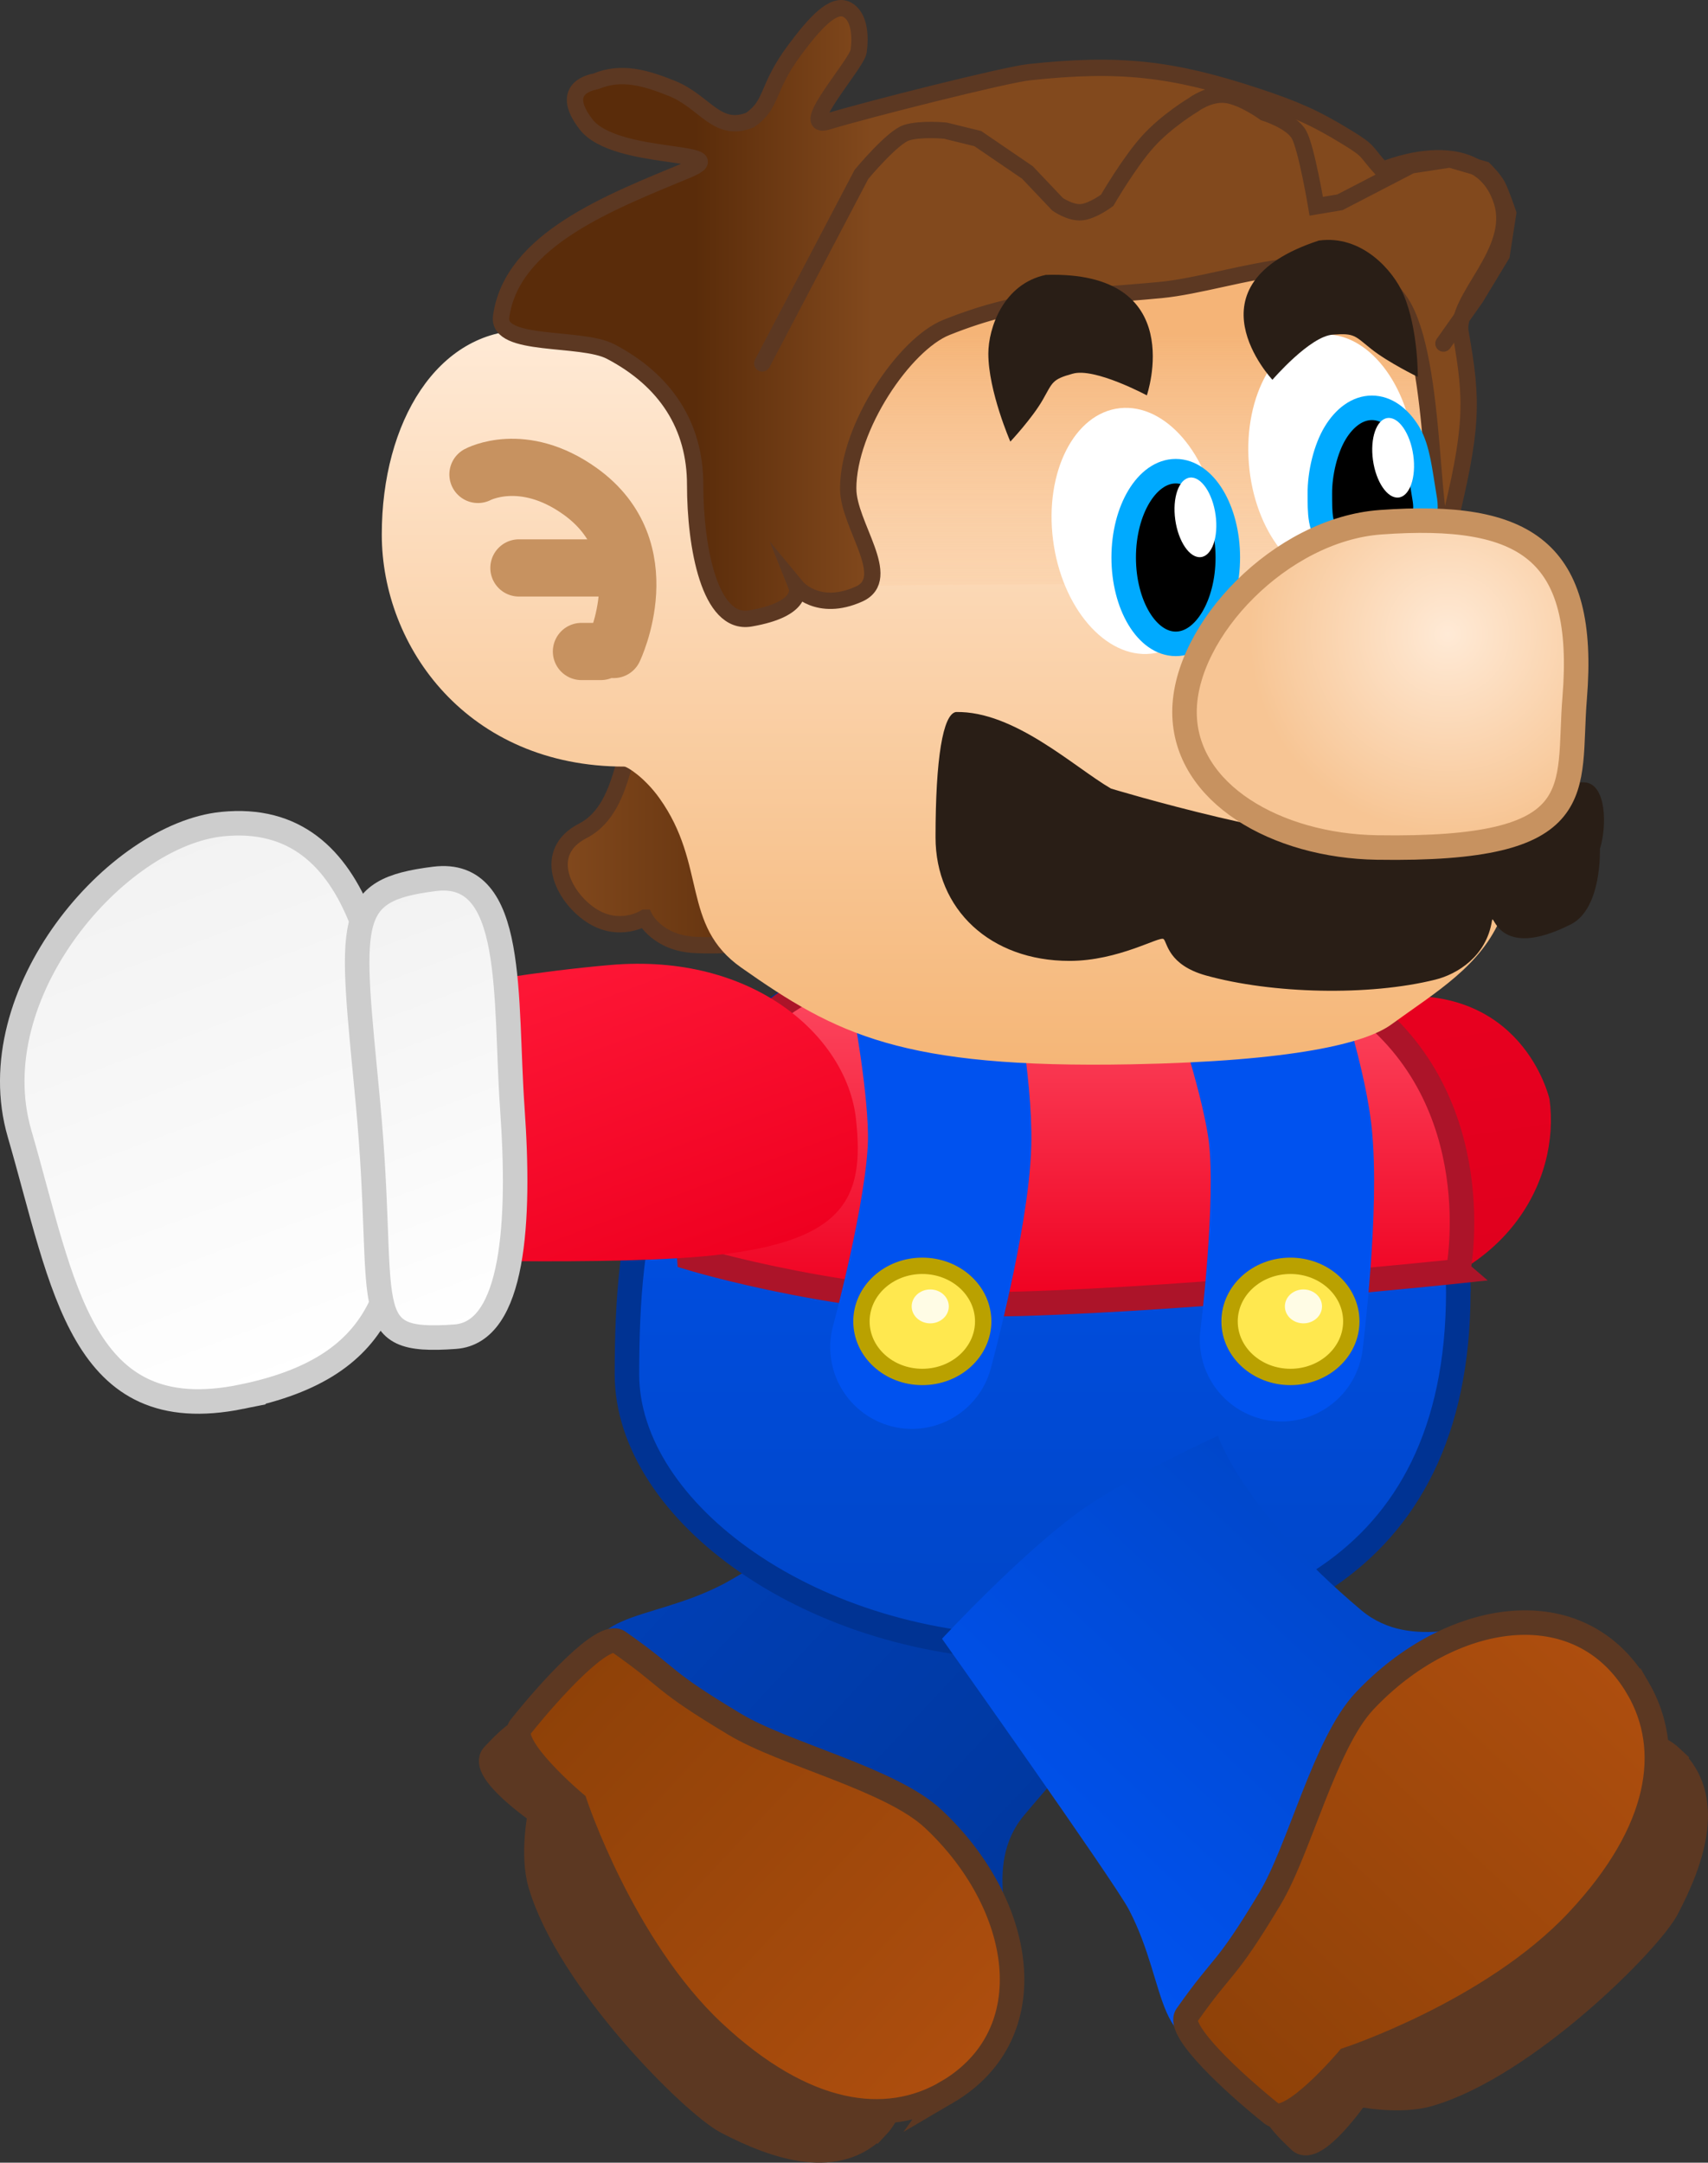 <svg version="1.1" xmlns="http://www.w3.org/2000/svg" xmlns:xlink="http://www.w3.org/1999/xlink" width="104.53" height="132.315" viewBox="0,0,104.53,132.315"><rect x="0" y="0" width="104.53" height="132.315" fill="#333333" stroke="none"/><defs><linearGradient x1="255.323" y1="200.178" x2="258.027" y2="218.251" gradientUnits="userSpaceOnUse" id="color-1"><stop offset="0" stop-color="#e8001f"/><stop offset="1" stop-color="#df001e"/></linearGradient><linearGradient x1="229.001" y1="197.213" x2="234.224" y2="232.119" gradientUnits="userSpaceOnUse" id="color-2"><stop offset="0" stop-color="#cecece"/><stop offset="1" stop-color="#f2f2f2"/></linearGradient><linearGradient x1="243.49" y1="197.927" x2="247.654" y2="225.761" gradientUnits="userSpaceOnUse" id="color-3"><stop offset="0" stop-color="#cecece"/><stop offset="1" stop-color="#f2f2f2"/></linearGradient><linearGradient x1="220.828" y1="228.327" x2="243.589" y2="249.6" gradientUnits="userSpaceOnUse" id="color-4"><stop offset="0" stop-color="#003fb5"/><stop offset="1" stop-color="#00379d"/></linearGradient><linearGradient x1="208.76" y1="241.385" x2="234.21" y2="265.171" gradientUnits="userSpaceOnUse" id="color-5"><stop offset="0" stop-color="#8e4108"/><stop offset="1" stop-color="#ae4e0e"/></linearGradient><linearGradient x1="238.229" y1="197.644" x2="238.229" y2="239.417" gradientUnits="userSpaceOnUse" id="color-6"><stop offset="0" stop-color="#0052ef"/><stop offset="1" stop-color="#0046c7"/></linearGradient><linearGradient x1="240.233" y1="195.621" x2="240.233" y2="218.373" gradientUnits="userSpaceOnUse" id="color-7"><stop offset="0" stop-color="#ff556b"/><stop offset="1" stop-color="#ef0020"/></linearGradient><linearGradient x1="236.578" y1="253.511" x2="257.907" y2="230.801" gradientUnits="userSpaceOnUse" id="color-8"><stop offset="0" stop-color="#0052ef"/><stop offset="1" stop-color="#0046c7"/></linearGradient><linearGradient x1="249.396" y1="265.413" x2="273.244" y2="240.022" gradientUnits="userSpaceOnUse" id="color-9"><stop offset="0" stop-color="#8e4108"/><stop offset="1" stop-color="#ae4e0e"/></linearGradient><linearGradient x1="208.669" y1="190.059" x2="223.193" y2="190.059" gradientUnits="userSpaceOnUse" id="color-10"><stop offset="0" stop-color="#82491d"/><stop offset="1" stop-color="#5a2c0a"/></linearGradient><linearGradient x1="232.496" y1="158.79" x2="232.496" y2="203.725" gradientUnits="userSpaceOnUse" id="color-11"><stop offset="0" stop-color="#ffead6"/><stop offset="1" stop-color="#f5b677"/></linearGradient><linearGradient x1="230.402" y1="159.042" x2="230.402" y2="175.982" gradientUnits="userSpaceOnUse" id="color-12"><stop offset="0" stop-color="#f5b477"/><stop offset="1" stop-color="#f5b477" stop-opacity="0"/></linearGradient><linearGradient x1="216.964" y1="168.588" x2="227.806" y2="168.588" gradientUnits="userSpaceOnUse" id="color-13"><stop offset="0" stop-color="#5a2c0a"/><stop offset="1" stop-color="#82491d"/></linearGradient><radialGradient cx="263.015" cy="177.387" r="12.163" gradientUnits="userSpaceOnUse" id="color-14"><stop offset="0" stop-color="#ffead6"/><stop offset="1" stop-color="#f7c594"/></radialGradient><linearGradient x1="207.7" y1="195.688" x2="215.669" y2="217.106" gradientUnits="userSpaceOnUse" id="color-15"><stop offset="0" stop-color="#ff1938"/><stop offset="1" stop-color="#ef0020"/></linearGradient><linearGradient x1="181.85" y1="191.02" x2="193.626" y2="222.672" gradientUnits="userSpaceOnUse" id="color-16"><stop offset="0" stop-color="#f2f2f2"/><stop offset="1" stop-color="#ffffff"/></linearGradient><linearGradient x1="196.392" y1="193.691" x2="205.864" y2="219.149" gradientUnits="userSpaceOnUse" id="color-17"><stop offset="0" stop-color="#f2f2f2"/><stop offset="1" stop-color="#ffffff"/></linearGradient></defs><g transform="translate(-174.421,-138.586)"><g data-paper-data="{&quot;isPaintingLayer&quot;:true}" fill-rule="nonzero" stroke-linejoin="miter" stroke-miterlimit="10" stroke-dasharray="" stroke-dashoffset="0" style="mix-blend-mode: normal"><g data-paper-data="{&quot;index&quot;:null,&quot;origRot&quot;:0}" stroke-linecap="butt"><path d="M269.251,205.83c0.682,5.007 -2.641,11.264 -11.341,12.436c-8.701,1.173 -17.158,0.918 -17.158,0.918l-2.211,-15.005c0,0 13.367,-3.588 20.364,-4.531c8.701,-1.173 10.345,6.182 10.345,6.182z" data-paper-data="{&quot;origRot&quot;:0,&quot;origPos&quot;:null}" fill="url(#color-1)" stroke="none" stroke-width="0"/><g data-paper-data="{&quot;origPos&quot;:null}" stroke="#cdcdcd" stroke-width="1.5"><path d="M242.719,210.898c1.588,8.783 3.091,19.735 -5.77,20.81c-6.429,0.779 -17.002,-6.857 -16.696,-15.761c0.334,-9.717 -0.849,-18.46 9.18,-18.674c9.365,-0.2 11.697,4.842 13.285,13.626z" data-paper-data="{&quot;origRot&quot;:0}" fill="url(#color-2)"/><path d="M249.871,210.815c1.218,6.783 3.862,14.292 -1.147,14.779c-5.603,0.545 -5.59,-1.28 -7.321,-12.412c-1.971,-12.681 -4.462,-14.277 1.646,-15.189c3.567,-0.533 5.603,6.039 6.821,12.822z" data-paper-data="{&quot;origRot&quot;:0}" fill="url(#color-3)"/></g></g><g data-paper-data="{&quot;origRot&quot;:0}" stroke-linecap="butt"><path d="M237.09,249.654c-2.646,3.159 -0.365,7.498 -1.102,8.075c-2.98,2.335 -6.07,3.054 -11.776,0.13c-7.069,-3.622 -11.103,-8.092 -13.345,-15.72c-1.527,-5.195 3.092,-4.134 7.895,-6.677c1.723,-0.912 14.93,-9.153 14.93,-9.153c0,0 3.994,2.731 7.491,5.902c3.426,3.173 6.501,6.688 6.501,6.688c0,0 -4.478,3.452 -10.594,10.755z" data-paper-data="{&quot;origPos&quot;:null}" fill="url(#color-4)" stroke="none" stroke-width="0"/><path d="M228.115,268.668c-2.401,2.569 -6.131,1.35 -9.231,-0.271c-2.031,-1.062 -9.644,-8.609 -11.39,-14.527c-0.542,-1.837 -0.014,-4.365 -0.014,-4.365c0,0 -3.768,-2.584 -2.861,-3.535c0.72,-0.755 1.913,-2.07 3.017,-1.779c4.751,1.252 12.233,8.252 15.818,11.603c4.922,4.6 7.009,10.364 4.662,12.875z" data-paper-data="{&quot;origPos&quot;:null}" fill="#5c3822" stroke="#5c3822" stroke-width="1.5"/><path d="M232.366,266.595c-3.706,2.17 -8.707,1.522 -14.271,-3.678c-5.564,-5.2 -8.483,-14.008 -8.483,-14.008c0,0 -4.227,-3.551 -3.338,-4.667c1.842,-2.309 5.083,-5.854 6,-5.212c3.385,2.37 2.44,2.249 7.134,5.062c3.039,1.821 9.533,3.347 12.12,5.766c5.564,5.2 6.938,13.165 0.837,16.738z" data-paper-data="{&quot;origPos&quot;:null}" fill="url(#color-5)" stroke="#5c3822" stroke-width="1.5"/></g><g><path d="M263.661,216.86c0.356,17.559 -11.911,22.557 -25.708,22.557c-13.797,0 -25.163,-8.324 -25.163,-16.752c0,-9.142 1.198,-16.42 8.922,-22.239c5.755,-4.335 14.049,-2.308 21.51,-2.308c13.797,0 20.091,1.53 20.44,18.742z" data-paper-data="{&quot;origPos&quot;:null}" fill="url(#color-6)" stroke="#003393" stroke-width="1.5" stroke-linecap="butt"/><path d="M263.661,216.362c0,0 -15.665,1.659 -26.708,1.99c-10.129,0.304 -20.349,-2.82 -20.349,-2.82c0,0 -0.896,-11.441 6.345,-15.889c4.738,-2.911 10.066,-3.864 16.911,-4.014c6.845,-0.15 14.289,1.774 17.734,4.322c8.139,6.02 6.066,16.41 6.066,16.41z" data-paper-data="{&quot;origPos&quot;:null}" fill="url(#color-7)" stroke="#ac1429" stroke-width="1.5" stroke-linecap="butt"/><path d="M251.041,198.857c0,0 1.944,5.673 2.337,9.083c0.504,4.381 -0.527,12.612 -0.527,12.612" data-paper-data="{&quot;origPos&quot;:null,&quot;origRot&quot;:0}" fill="none" stroke="#0052ef" stroke-width="10" stroke-linecap="round"/><path d="M231.503,199.279c0,0 1.126,5.854 1.033,9.283c-0.12,4.404 -2.305,12.445 -2.305,12.445" data-paper-data="{&quot;origPos&quot;:null}" fill="none" stroke="#0052ef" stroke-width="10" stroke-linecap="round"/><g stroke-linecap="butt"><path d="M227.142,219.43c0,-1.878 1.668,-3.4 3.725,-3.4c2.057,0 3.725,1.522 3.725,3.4c0,1.878 -1.668,3.4 -3.725,3.4c-2.057,0 -3.725,-1.522 -3.725,-3.4z" data-paper-data="{&quot;origPos&quot;:null}" fill="#ffe84f" stroke="#baa100" stroke-width="1"/><path d="M230.216,218.513c0,-0.573 0.508,-1.037 1.136,-1.037c0.627,0 1.136,0.464 1.136,1.037c0,0.573 -0.508,1.037 -1.136,1.037c-0.627,0 -1.136,-0.464 -1.136,-1.037z" fill="#fffce5" stroke="none" stroke-width="0.5"/></g><g stroke-linecap="butt"><path d="M249.671,219.43c0,-1.878 1.668,-3.4 3.725,-3.4c2.057,0 3.725,1.522 3.725,3.4c0,1.878 -1.668,3.4 -3.725,3.4c-2.057,0 -3.725,-1.522 -3.725,-3.4z" data-paper-data="{&quot;origPos&quot;:null}" fill="#ffe84f" stroke="#baa100" stroke-width="1"/><path d="M253.056,218.513c0,-0.573 0.508,-1.037 1.136,-1.037c0.627,0 1.136,0.464 1.136,1.037c0,0.573 -0.508,1.037 -1.136,1.037c-0.627,0 -1.136,-0.464 -1.136,-1.037z" fill="#fffce5" stroke="none" stroke-width="0.5"/></g></g><g data-paper-data="{&quot;origRot&quot;:0}" stroke-linecap="butt"><path d="M257.734,237.104c3.153,2.654 7.497,0.384 8.072,1.121c2.328,2.985 3.039,6.078 0.101,11.777c-3.639,7.06 -8.119,11.084 -15.752,13.307c-5.199,1.514 -4.126,-3.102 -6.657,-7.911c-0.908,-1.726 -11.425,-16.551 -11.425,-16.551c0,0 4.615,-4.995 8.299,-7.704c2.907,-2.138 8.588,-4.715 8.588,-4.715c0,0 1.486,4.542 8.774,10.676z" data-paper-data="{&quot;origPos&quot;:null}" fill="url(#color-8)" stroke="none" stroke-width="0"/><path d="M276.726,246.125c2.563,2.407 1.335,6.135 -0.293,9.23c-1.067,2.029 -8.632,9.623 -14.555,11.355c-1.839,0.538 -4.365,0.004 -4.365,0.004c0,0 -2.593,3.762 -3.542,2.853c-0.753,-0.722 -2.066,-1.918 -1.772,-3.021c1.263,-4.748 8.282,-12.213 11.641,-15.79c4.612,-4.91 10.381,-6.983 12.886,-4.631z" data-paper-data="{&quot;origPos&quot;:null}" fill="#5c3822" stroke="#5c3822" stroke-width="1.5"/><path d="M274.664,241.869c2.161,3.711 1.501,8.711 -3.713,14.262c-5.214,5.551 -14.029,8.449 -14.029,8.449c0,0 -3.562,4.219 -4.675,3.326c-2.304,-1.847 -5.842,-5.098 -5.198,-6.013c2.378,-3.379 2.255,-2.435 5.079,-7.121c1.828,-3.034 3.37,-9.525 5.795,-12.106c5.214,-5.551 13.182,-6.906 16.74,-0.796z" data-paper-data="{&quot;origPos&quot;:null}" fill="url(#color-9)" stroke="#5c3822" stroke-width="1.5"/></g><g><g><path d="M213.879,194.735c0,0 -1.57,0.997 -3.309,-0.168c-1.739,-1.166 -2.999,-3.861 -0.482,-5.148c3.011,-1.54 2.23,-6.718 3.969,-5.553c0,0 6.679,0.871 7.195,3.336c0,0 2.817,7.12 1.663,8.259c0,0 -1.645,1.126 -5.935,0.939c-2.324,-0.101 -3.1,-1.665 -3.1,-1.665z" data-paper-data="{&quot;origRot&quot;:0}" fill="url(#color-10)" stroke="#5c3822" stroke-width="1" stroke-linecap="butt"/><path d="M247.574,155.599c11.123,-0.44 13.935,5.733 13.935,5.733c0,0 0.448,5.916 1.007,13.212c0.642,8.389 6.984,12.21 3.799,20.09c-1.228,3.038 -3.99,4.628 -6.751,6.635c-1.566,1.138 -5.937,2.244 -15.9,2.433c-14.083,0.267 -18.076,-1.837 -23.882,-5.919c-3.687,-2.592 -2.078,-6.276 -5.01,-10.371c-0.899,-1.255 -1.965,-1.925 -2.144,-1.925c-9.577,0 -14.842,-7.299 -14.842,-14.2c0,-6.902 3.418,-12.496 8.773,-12.496c5.355,0 10.302,2.734 11.687,3.033c0,0 18.205,-5.783 29.328,-6.224z" data-paper-data="{&quot;origPos&quot;:null}" fill="url(#color-11)" stroke="none" stroke-width="0" stroke-linecap="butt"/><path d="M259.143,159.148c4.952,4.131 3.215,7.944 3.602,14.964c-1.863,0.27 -35.422,0.076 -43.041,0.517c-0.804,-1.825 -1.983,-12.853 -0.597,-12.554c0,0 16.084,-6.156 21.5,-6.431c9.175,-0.466 13.585,-0.626 18.537,3.505z" data-paper-data="{&quot;origPos&quot;:null}" fill="url(#color-12)" stroke="none" stroke-width="0" stroke-linecap="butt"/><path d="M260.983,166.258c0.325,4.165 -1.679,7.693 -4.477,7.879c-2.798,0.186 -5.33,-3.04 -5.655,-7.205c-0.325,-4.165 1.679,-7.693 4.477,-7.879c2.798,-0.186 5.33,3.04 5.655,7.205z" data-paper-data="{&quot;origPos&quot;:null,&quot;origRot&quot;:0}" fill="#ffffff" stroke="none" stroke-width="0" stroke-linecap="butt"/><path d="M226.331,168.488c0,2.223 2.824,5.473 0.658,6.445c-2.52,1.13 -3.81,-0.434 -3.81,-0.434c0,0 0.538,1.343 -2.837,1.925c-2.507,0.433 -3.377,-4.415 -3.377,-8.179c0,-3.593 -1.787,-6.376 -5.173,-8.151c-1.809,-0.948 -6.961,-0.231 -6.701,-2.136c0.645,-4.726 6.7,-7.015 11.408,-8.971c3.12,-1.296 -4.414,-0.466 -6.21,-2.791c-1.797,-2.325 0.542,-2.61 0.6,-2.634c1.567,-0.657 3.061,-0.203 4.64,0.428c2.053,0.821 2.745,2.754 4.8,1.939c1.424,-1.004 0.948,-1.903 2.742,-4.307c1.215,-1.628 2.351,-2.883 3.18,-2.45c0.828,0.433 0.831,1.772 0.716,2.556c-0.115,0.784 -3.815,4.88 -1.896,4.298c2.506,-0.76 10.878,-2.865 12.328,-3.022c5.519,-0.597 8.792,-0.238 14.018,1.503c2.233,0.744 3.465,1.268 5.441,2.482c1.458,0.896 1.039,0.764 2.164,2.002c1.592,-0.655 6.093,-1.885 7.305,1.906c0.991,3.099 -2.884,5.95 -2.518,8.035c0.736,4.19 0.791,5.733 -0.825,12.215c-1.12,1.058 -0.492,-10.535 -2.842,-14.076c-2.936,-4.424 -10.219,-1.168 -14.671,-0.743c-5.227,0.499 -8.308,0.362 -13.129,2.29c-2.562,1.024 -6.012,6.103 -6.012,9.867z" fill="url(#color-13)" stroke="#5c3822" stroke-width="1" stroke-linecap="butt"/><path d="M248.956,170.523c0.527,4.148 -1.304,7.755 -4.09,8.056c-2.786,0.301 -5.472,-2.817 -5.999,-6.964c-0.527,-4.148 1.304,-7.755 4.09,-8.056c2.786,-0.301 5.472,2.817 5.999,6.964z" data-paper-data="{&quot;origPos&quot;:null,&quot;origRot&quot;:0}" fill="#ffffff" stroke="none" stroke-width="0" stroke-linecap="butt"/><path d="M246.377,167.414c0.879,0 1.675,0.592 2.252,1.548c0.576,0.956 0.934,2.277 0.934,3.734c0,1.458 -0.357,2.778 -0.934,3.734c-0.577,0.956 -1.373,1.548 -2.252,1.548c-0.879,0 -1.675,-0.592 -2.252,-1.548c-0.576,-0.956 -0.934,-2.277 -0.934,-3.734c0,-1.458 0.357,-2.778 0.934,-3.734c0.577,-0.956 1.373,-1.548 2.252,-1.548z" data-paper-data="{&quot;origPos&quot;:null}" fill="#000000" stroke="#00aaff" stroke-width="1.5" stroke-linecap="butt"/><path d="M258.382,163.537c0.879,0 1.675,0.592 2.252,1.548c0.576,0.956 0.716,2.474 0.934,3.734c0.077,0.459 0.215,1.127 -0.139,1.534c-0.446,0.492 -1.183,0.727 -1.847,0.937c-1.16,0.222 -2.538,0.884 -3.555,0.341c-0.892,-0.494 -0.822,-1.822 -0.831,-2.812c-0.012,-1.279 0.357,-2.778 0.934,-3.734c0.577,-0.956 1.373,-1.548 2.252,-1.548z" data-paper-data="{&quot;origPos&quot;:null}" fill="#000000" stroke="#00aaff" stroke-width="1.5" stroke-linecap="round"/><path d="M265.729,194.925c-0.343,2.171 -2.12,3.26 -3.455,3.594c-4.074,1.019 -10.009,0.871 -14.051,-0.253c-2.323,-0.646 -2.364,-2.033 -2.589,-2.226c-0.237,-0.205 -2.742,1.335 -5.762,1.335c-4.845,0 -8.196,-3.15 -8.196,-7.562c0,-4.838 0.455,-7.526 1.244,-7.665c3.583,-0.073 7.227,3.367 9.492,4.683c0,0 11.804,3.585 17.318,3.295c0,0 8.901,-3.844 11.66,-3.675c1.368,0.084 1.377,2.729 0.946,4.065c0,0 0.14,3.65 -1.774,4.62c-4.527,2.294 -4.733,-0.839 -4.832,-0.211z" data-paper-data="{&quot;origPos&quot;:null}" fill="#291e16" stroke="#321f12" stroke-width="0" stroke-linecap="butt"/><path d="M270.791,181.293c-0.462,5.639 1.173,9.357 -12.104,9.144c-6.119,-0.098 -11.774,-3.292 -11.774,-8.292c0,-5 5.903,-11.17 12.005,-11.609c8.891,-0.639 12.612,1.736 11.873,10.757z" data-paper-data="{&quot;origPos&quot;:null}" fill="url(#color-14)" stroke="#c79260" stroke-width="1.5" stroke-linecap="butt"/><g data-paper-data="{&quot;origPos&quot;:null}" fill="none" stroke="#c79260" stroke-width="3.5" stroke-linecap="round"><path d="M203.672,167.612c0,0 2.737,-1.474 6.238,1.022c5.022,3.58 2.073,9.689 2.073,9.689" data-paper-data="{&quot;origPos&quot;:null}"/><path d="M206.179,173.333h5.541" data-paper-data="{&quot;origPos&quot;:null}"/><path d="M210.005,178.445h1.187" data-paper-data="{&quot;origPos&quot;:null}"/></g><path d="M240.063,161.451c-1.27,0.35 -1.21,0.515 -1.827,1.598c-0.636,1.117 -1.982,2.556 -1.982,2.556c0,0 -1.347,-3.09 -1.347,-5.384c0,-1.558 0.917,-4.272 3.519,-4.817c8.802,-0.273 6.182,7.371 6.182,7.371c0,0 -3.211,-1.724 -4.545,-1.323z" data-paper-data="{&quot;origPos&quot;:null}" fill="#291e16" stroke="none" stroke-width="0" stroke-linecap="butt"/><path d="M256.003,159.06c-1.4,0.076 -3.709,2.762 -3.709,2.762c0,0 -5.462,-5.81 2.841,-8.518c2.638,-0.369 4.566,1.85 5.181,3.3c0.907,2.136 0.875,5.041 0.875,5.041c0,0 -1.822,-0.886 -2.856,-1.712c-1.002,-0.801 -1.012,-0.975 -2.333,-0.873z" data-paper-data="{&quot;origPos&quot;:null,&quot;index&quot;:null,&quot;origRot&quot;:0}" fill="#291e16" stroke="none" stroke-width="0" stroke-linecap="butt"/><path d="M247.244,167.806c0.341,-0.04 0.687,0.196 0.971,0.61c0.284,0.414 0.507,1.006 0.6,1.677c0.093,0.671 0.039,1.296 -0.123,1.762c-0.163,0.467 -0.433,0.776 -0.774,0.816c-0.341,0.04 -0.687,-0.196 -0.971,-0.61c-0.284,-0.414 -0.507,-1.006 -0.6,-1.677c-0.093,-0.671 -0.039,-1.296 0.123,-1.762c0.163,-0.467 0.433,-0.776 0.774,-0.816z" data-paper-data="{&quot;origPos&quot;:null,&quot;origRot&quot;:0}" fill="#ffffff" stroke="#00aaff" stroke-width="0" stroke-linecap="butt"/><path d="M259.344,164.16c0.341,-0.04 0.687,0.196 0.971,0.61c0.284,0.414 0.507,1.006 0.6,1.677c0.093,0.671 0.039,1.296 -0.123,1.762c-0.163,0.467 -0.433,0.776 -0.774,0.816c-0.341,0.04 -0.687,-0.196 -0.971,-0.61c-0.284,-0.414 -0.507,-1.006 -0.6,-1.677c-0.093,-0.671 -0.039,-1.296 0.123,-1.762c0.163,-0.467 0.433,-0.776 0.774,-0.816z" data-paper-data="{&quot;origPos&quot;:null,&quot;origRot&quot;:0}" fill="#ffffff" stroke="#00aaff" stroke-width="0" stroke-linecap="butt"/></g><path d="M221.071,160.821l6.069,-11.563c0,0 1.89,-2.285 2.77,-2.556c0.881,-0.271 2.375,-0.122 2.375,-0.122l1.979,0.487l3.034,2.069l1.847,1.947c0,0 0.763,0.542 1.451,0.487c0.688,-0.055 1.583,-0.73 1.583,-0.73c0,0 1.346,-2.321 2.5,-3.599c1.154,-1.278 2.777,-2.243 2.777,-2.243c0,0 0.95,-0.724 1.979,-0.609c1.029,0.115 2.375,1.095 2.375,1.095c0,0 1.651,0.508 2.111,1.339c0.46,0.831 1.055,4.382 1.055,4.382l1.451,-0.243l4.354,-2.257l2.375,-0.365l2.111,0.614c0,0 0.565,0.555 0.792,0.974c0.227,0.418 0.66,1.704 0.66,1.704l-0.396,2.556l-1.583,2.617l-1.979,2.8" fill="none" stroke="#5c3822" stroke-width="1" stroke-linecap="round"/></g><g data-paper-data="{&quot;origRot&quot;:0}" stroke-linecap="butt"><path d="M217.315,215.463c-7.059,0.617 -20.983,0.063 -20.983,0.063l-1.54,-15.035c0,0 8.188,-2.098 16.964,-2.865c8.777,-0.767 14.478,4.381 15.046,9.386c0.568,5.005 -0.71,7.685 -9.487,8.452z" data-paper-data="{&quot;origRot&quot;:0,&quot;origPos&quot;:null}" fill="url(#color-15)" stroke="none" stroke-width="0"/><g data-paper-data="{&quot;origPos&quot;:null}" stroke="#cdcdcd" stroke-width="1.5"><path d="M189.175,224.046c-9.837,1.988 -10.837,-6.75 -13.557,-16.101c-2.492,-8.568 5.942,-18.288 12.405,-18.939c8.909,-0.898 10.141,10.053 10.756,18.918c0.614,8.865 -0.419,14.266 -9.604,16.122z" data-paper-data="{&quot;origRot&quot;:0}" fill="url(#color-16)"/><path d="M202.282,220.366c-6.184,0.452 -4.147,-1.641 -5.348,-14.37c-1.054,-11.174 -1.516,-12.941 4.084,-13.639c5.006,-0.624 4.277,7.237 4.76,14.082c0.483,6.844 0.116,13.663 -3.496,13.927z" data-paper-data="{&quot;origRot&quot;:0}" fill="url(#color-17)"/></g></g></g></g></svg>